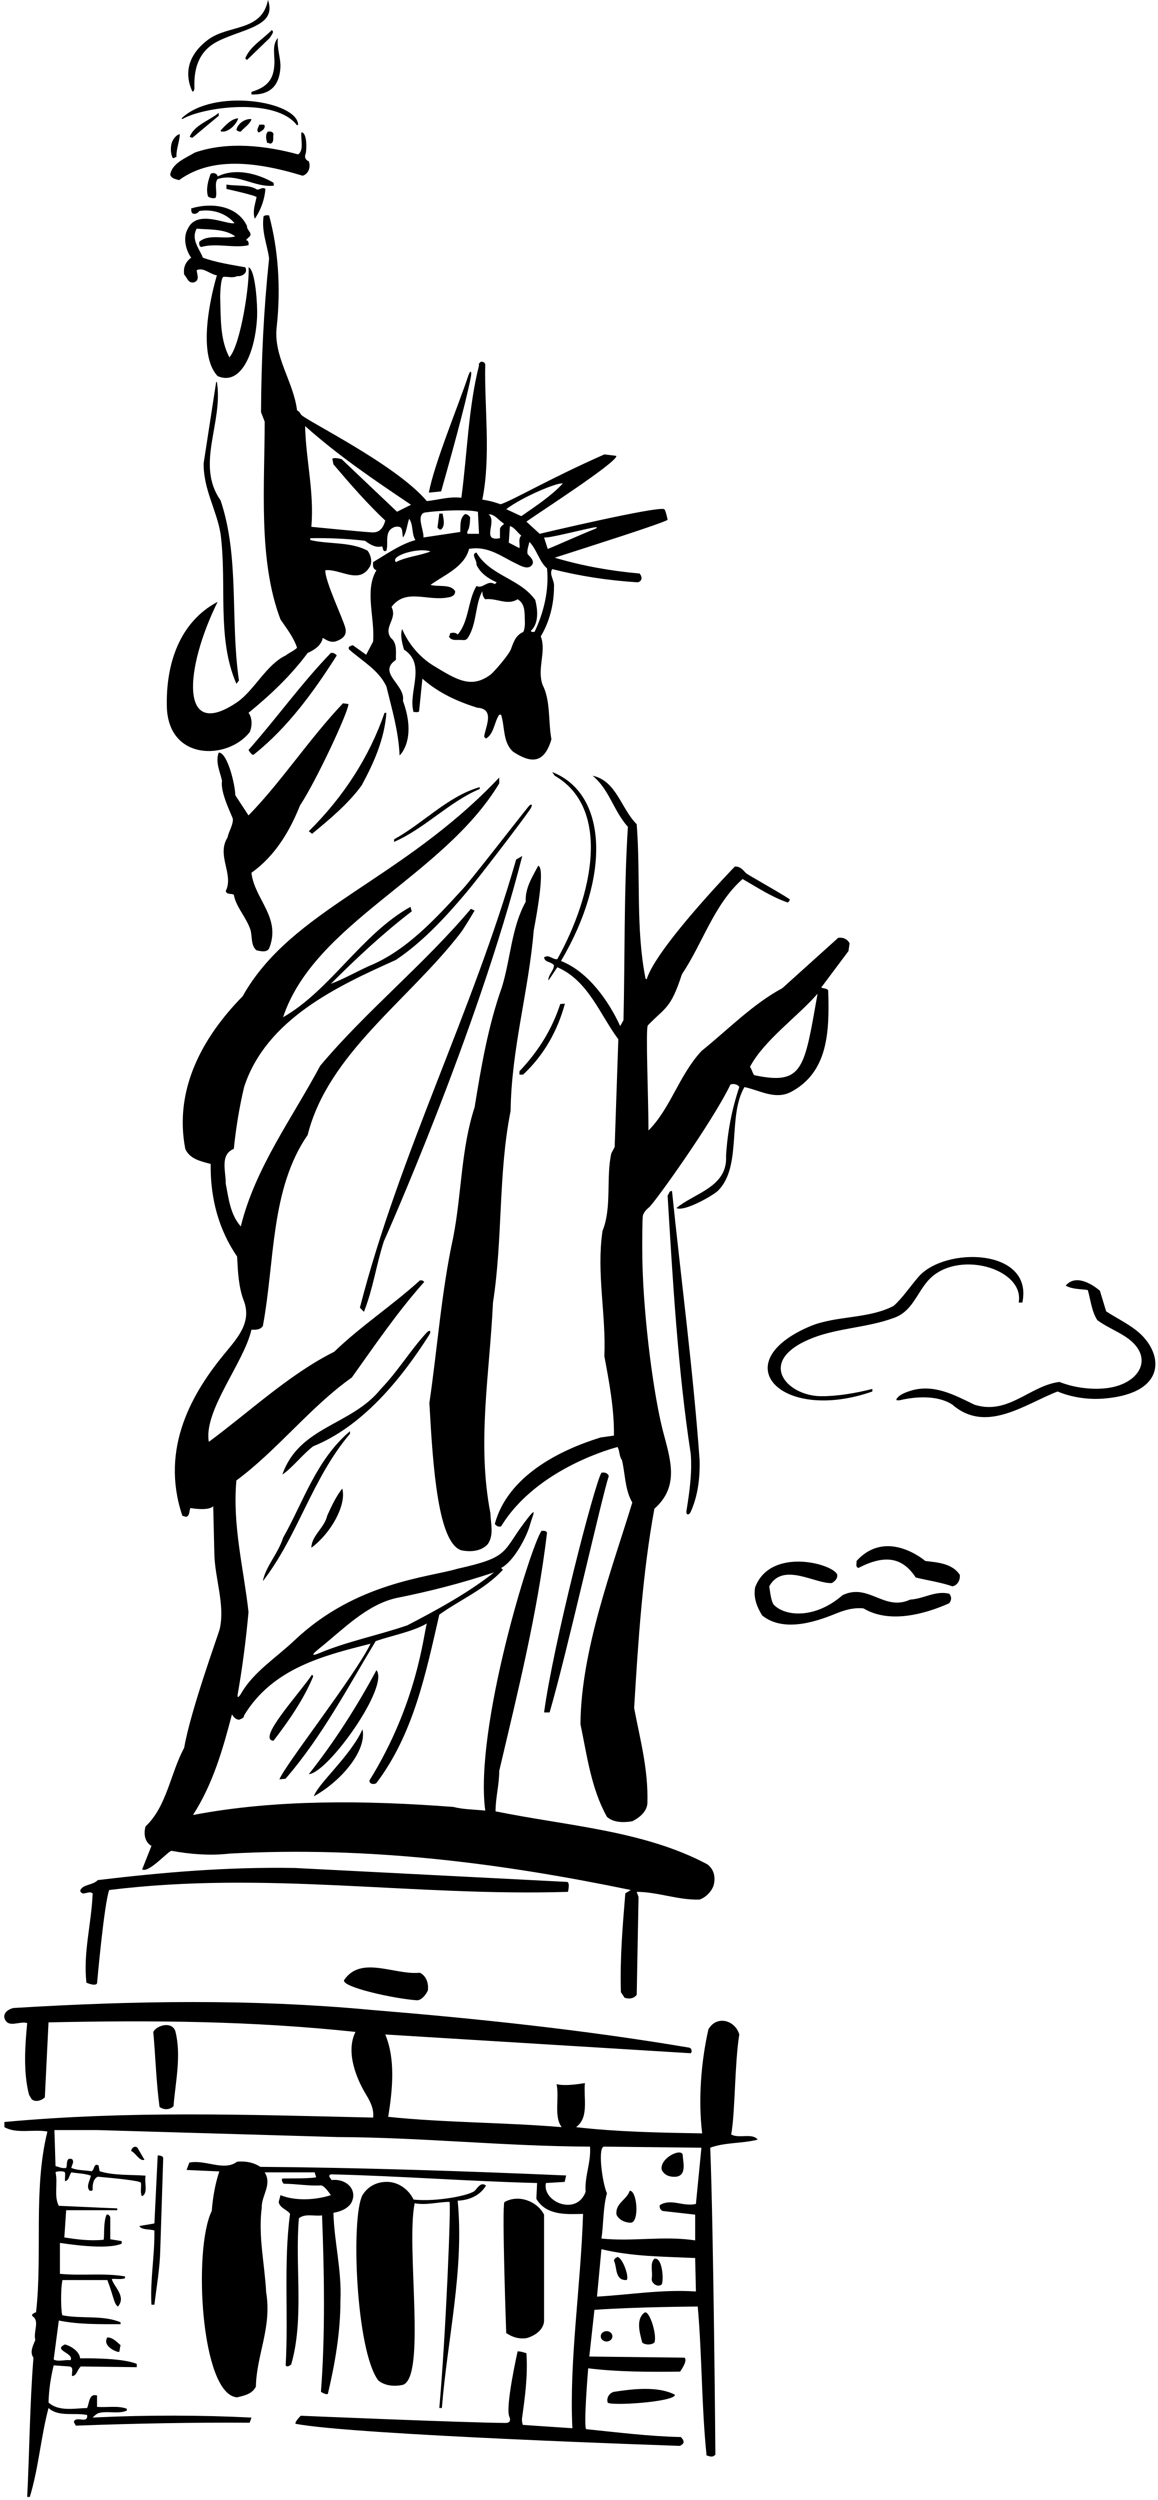 <?xml version="1.0" encoding="UTF-8"?>
<svg xmlns="http://www.w3.org/2000/svg" xmlns:xlink="http://www.w3.org/1999/xlink" width="315pt" height="680pt" viewBox="0 0 315 680" version="1.1">
<g id="surface1">
<path style=" stroke:none;fill-rule:nonzero;fill:rgb(0%,0%,0%);fill-opacity:1;" d="M 51.602 37.199 C 52.898 34 56.801 32.898 59.5 30.699 L 59.5 31.5 L 52.301 37.5 Z M 48.699 49 C 55.602 44 65.668 42.668 82.301 47.801 C 83.898 47.398 84.602 45.398 84 43.898 C 82.801 43.301 82.875 42.574 83.148 41.762 C 83.426 40.949 83.602 36 82 36 C 81.699 37.699 82.801 40.801 81.102 42 C 72.301 39.602 61.898 38.398 53 41.5 C 50.5 43 46.801 44.398 46.301 47.5 C 46.602 48.602 47.801 48.699 48.699 49 Z M 48 42.699 C 47.898 40.5 48.898 38.398 48.898 36.5 C 48.102 36.602 47.398 37.5 47 38.199 C 46.301 39.5 46.301 41.699 47 43 C 47.398 43.102 47.602 42.699 48 42.699 Z M 67.602 72.699 C 68 76.801 65.5 93.801 62.398 97.199 C 59.859 92.367 60.074 86.73 59.902 81.164 C 59.863 79.938 60.051 75.398 60.809 75.305 C 61.812 75.184 63.301 75.727 64.5 75.102 C 65.801 75.301 67.602 74.199 66.699 72.699 C 62.801 72 58.801 71.398 55.199 70.102 C 54.199 67.602 51.898 65.102 53.5 62.199 C 57.102 62.5 61.102 62.199 64 64.301 C 60.898 65.199 56.699 63.5 54.199 65.801 C 54.199 66.301 54.102 66.898 54.699 67.199 C 58.801 66 63.602 67.602 67.602 66.699 C 67.699 66.102 67.602 65.398 66.898 65.301 L 67.602 64.602 C 69.102 63.5 67 62.602 67.199 61.5 C 64.602 55.898 57.5 55 52 56.699 C 52.102 57.199 51.898 57.801 52.5 58.102 C 53.199 58.301 53.801 58 54.199 57.398 C 57.801 56.801 61.5 58 63.801 60.699 C 61.781 61.25 53.629 56.805 51.102 62.199 C 49.699 64.602 50.5 68 52 70.102 C 50.5 71.199 49.801 72.699 50.102 74.699 C 51 75.602 51.102 77.102 52.801 76.801 C 54.398 76.199 53.602 74.699 53.5 73.5 C 55.301 72.602 57.102 74.602 59 74.898 C 59 74.898 52.652 95.348 59.199 102.301 C 65.758 105.152 69.551 95.367 69.941 86.004 C 70.062 83.098 69.5 73.301 67.602 72.699 Z M 59 103.898 L 58.801 103.898 L 55.398 126 C 55.301 133.102 58.898 138.602 60 145.199 C 61.801 159.301 58.898 173.5 64.301 186 L 65 185.102 C 62.602 168.699 65.199 151.5 60 136.102 C 53.102 126.301 60.801 115 59 103.898 Z M 60 35.5 C 60.102 36 60.602 35.699 60.898 35.801 C 62.602 35.5 64.301 33.801 64.801 32.199 C 63 32.199 61.102 34.301 60 35.5 Z M 70.5 33.898 C 70.398 34.602 69.602 35.301 70.301 36 L 70.5 36 C 71.301 35.5 72.102 35.199 72 34.102 C 71.602 33.699 71 34 70.5 33.898 Z M 65.5 35.801 C 66.301 34.801 68.102 33.699 68.398 32.398 C 66.801 32.199 64.699 33.5 64.301 35.301 C 64.602 35.699 65 35.801 65.5 35.801 Z M 70 51.602 C 67.699 50.102 64.398 50.699 61.602 50.199 L 61.602 51.398 C 61.602 51.398 69.883 53.207 69.789 53.656 C 69.383 55.578 68.652 57.477 69.301 59.5 C 71 57.102 72 54.102 72.199 51.398 C 71.5 50.801 70.801 51.5 70 51.602 Z M 120 144 C 121.199 143 120.602 141 120.398 139.699 L 119.5 139.699 L 119 143.5 C 119.301 143.801 119.5 144.199 120 144 Z M 74.5 50.5 L 74.398 49.699 C 70.102 47.199 64 45.602 59.199 48 C 59.102 47.199 58 46.801 57.301 47.301 C 56.637 49.043 55.973 51.406 56.566 53.363 C 56.688 53.762 58.496 54.223 58.695 53.676 C 59.16 52.379 58.215 49.895 59.199 48.699 C 64.602 47 69.301 51.102 74.5 50.5 Z M 84.699 421 C 90 417.102 94.332 409.336 93.102 404.898 C 91.5 406.898 90.102 409.801 89 412.301 C 88.301 415.5 84.699 417.801 84.699 421 Z M 163.602 400.602 C 161.699 403.699 150.5 447.199 148 465.801 L 149.5 465.801 C 154.102 450.102 163.801 406.801 165.602 401.5 C 165.301 400.699 164.5 400.398 163.602 400.602 Z M 138.898 302.199 C 139.102 285.301 143.801 269.699 145.199 253 C 146.102 248.301 148.301 235.898 146.398 235.5 C 144.898 238.398 142.801 241.5 143 245.301 C 139.102 252.301 138.898 260.898 136.5 268.602 C 132.801 279 130.898 290.102 129.102 301.199 C 125.398 312.5 125.602 324.602 123.301 336.5 C 120.102 351.102 119 366.602 116.801 381.602 C 117.766 399.289 119.168 419.699 125.5 421.699 C 128 422.199 130.898 422 132.699 420 C 134.398 417.5 133.5 414.602 133.398 411.602 C 129.699 392.398 133.199 373.699 134.102 354.301 C 136.801 337 135.5 319.102 138.898 302.199 Z M 95.199 389.301 C 86 397.102 82.602 408.398 77 418.301 C 75.699 422.5 72.199 426.199 71.5 430.102 C 81.199 417.5 84.801 402.301 95.199 390 Z M 187.902 411.207 C 189.797 406.996 190.461 402.094 190.301 397 C 188.5 372.301 185.301 348.301 182.801 324 C 182 323.801 182 324.801 181.602 325.199 C 183 348.301 184.398 372.699 187.898 395.5 C 188.309 400.715 187.52 406.059 186.727 410.996 C 186.547 412.121 187.418 412.285 187.902 411.207 Z M 80.801 34.102 L 81.102 33.898 C 80.793 27.461 57.953 23.895 49.398 32.199 L 49.602 32.398 C 55.211 29.066 75.031 26.41 80.801 34.102 Z M 237.301 378.5 L 237.301 377.801 C 232.754 378.961 227.672 379.828 223.25 379.777 C 213.758 379.676 205.383 369.906 221.34 363.824 C 228.074 361.258 236.047 361.066 242.801 358.602 C 248.004 356.992 249.227 352.051 252.379 348.426 C 260.047 339.617 278.801 344.965 277.102 354.301 L 278.102 354.301 C 281.184 339.508 257.031 339.004 249.836 347.324 C 247.52 350.004 245.465 353.109 243.102 355.199 C 236.301 358.801 227.602 357.801 220.5 360.699 C 196.863 370.645 212.508 387.176 237.301 378.5 Z M 175.898 266.398 C 178.5 257.801 199.898 235.699 199.898 235.699 C 201.312 235.641 202.047 236.559 202.867 237.441 C 203.383 237.992 211.5 242.398 214.801 244.602 C 214.898 245 214.5 245.301 214.301 245.5 C 209.898 244 206 241.398 202 239.102 C 194.199 246 191.199 256.5 185.5 265 C 182.379 274.57 181.023 273.91 176.234 278.906 C 175.574 279.598 176.398 298.801 176.398 307.5 C 182.398 301.5 184.699 292.5 190.801 285.898 C 198.102 280 204.801 273.102 212.801 268.801 L 228 255.102 C 229.301 254.898 230.5 255.398 231.102 256.602 L 230.801 258.699 L 223.398 268.602 C 224 269 225.398 268.699 225.301 269.801 C 225.602 280.398 225.398 291.699 215 297.102 C 210.699 299.199 206.5 296.5 202.5 295.699 C 197.828 303.707 201.922 317.207 195.348 323.848 C 194.039 325.168 186.102 329.699 184 328.602 C 188.898 324.5 198 322.898 197.5 314.398 C 197.898 307.801 199.102 301.602 201.102 295.699 C 200.699 294.898 199.398 294.699 198.699 295 C 193.801 305.199 178.031 327.188 176.574 328.391 C 175.816 329.016 175.164 329.695 174.887 330.633 C 174.699 331.258 174.664 339.266 174.738 342.84 C 175.078 359.262 177.922 380.035 180.363 389.367 C 182.363 397.008 184.914 404.289 178 410.398 C 174.801 427.898 173.602 446.301 172.5 464.602 C 174.102 473.102 176.398 481.301 176.102 490.602 C 175.898 492.801 174 494.398 172 495.398 C 169.699 495.801 166.898 495.801 165.102 494.199 C 160.801 486.5 159.699 477.602 157.898 469 C 158.031 448.984 166.484 426.781 172 408.699 C 170 405.301 170.102 401.102 169.199 397.199 C 168.398 396.102 168.602 394.699 168 393.602 C 168 393.602 146.164 399 136.301 415.199 C 135.602 415.398 135 415.102 134.602 414.5 C 138.102 401.602 152 394.5 163.398 391 L 167 390.5 C 167.102 383.199 165.699 375.898 164.398 368.898 C 164.898 357.5 162.199 346.301 163.898 334.801 C 166.5 328.5 164.801 320.102 166.301 313.699 L 167.199 312 L 168.199 282.699 C 163.199 276 160 266.699 151.602 263.102 L 149.199 266.699 C 149 265.301 150.602 264.102 150.699 262.602 C 150 261.5 148.199 261.898 148 260.398 C 149.398 259.5 150.301 261.102 151.602 260.898 C 161.371 243.344 166.227 219.898 150.898 211 L 150.199 210 C 165.258 215.875 166.188 238.426 152.602 261.398 C 160 264.301 165.602 272.301 168.699 279.102 L 169.602 277.5 C 170 260.801 169.699 242.102 170.801 224.898 C 166.898 220.602 165.801 214.801 161.199 211 C 167.699 212.398 168.898 219.898 173.199 224.199 C 174.301 238.602 172.898 252.602 175.602 266.199 Z M 204 290.199 C 204.602 290.898 204.773 292.371 205.305 292.484 C 218.578 295.27 218.781 290.566 222.398 270.301 C 216.801 276.699 207.898 282.898 204 290.199 Z M 66.699 15.898 L 67.199 16.301 L 73.398 10.301 C 73.699 9.699 74.801 8.602 73.898 8.199 C 71.5 10.699 68 12.602 66.699 15.898 Z M 74.602 18 C 74.301 21.5 72.832 23.668 68.398 25 L 68.398 25.699 C 73.344 25.871 75.941 23.422 76.273 18.496 C 76.449 15.891 75.238 13.121 75.602 10.301 C 73.801 12.398 74.898 15.199 74.602 18 Z M 52.887 23.961 C 52.703 19.148 53.742 14.078 59.145 11.285 C 62.898 9.348 67.609 8.301 70.5 6.5 C 73.332 4.832 73.801 2.602 72.898 0 C 71.199 8.699 62.145 6.641 56.602 10.801 C 49.023 16.48 51.355 22.773 52.277 24.781 C 52.469 25.203 52.91 24.523 52.887 23.961 Z M 141.301 292.301 L 142.301 292.301 C 148.102 286.898 151.766 280.102 153.664 273 L 152.398 273.102 C 150.199 279.898 146.5 285.898 141.301 291.398 Z M 128.066 102.645 C 128.43 100.77 127.93 100.523 127.336 102.332 C 124.754 110.156 118.047 126.285 116.664 134 L 120 133.664 C 122.082 126.301 126.609 110.191 128.066 102.645 Z M 140.398 233.801 C 128.5 275.398 108.699 313.699 97.898 355.699 L 99 356.836 C 101.602 350.133 102.199 344.602 104.398 337.699 C 104.398 337.699 129.836 280.836 142.066 232.836 Z M 116.73 363.145 C 117.441 362.023 116.902 361.574 116.023 362.523 C 111.621 367.289 108.27 372.961 103.602 377.801 C 95.602 387.801 81.398 387.898 76.801 401.102 C 79.602 399.199 82.199 395.699 85.199 393.398 C 98.566 387.996 109 375.305 116.73 363.145 Z M 72.898 35.801 C 72.102 36.5 72.398 38 72.699 38.898 C 72.898 38.898 73.199 38.801 73.398 39.102 C 74.699 38.898 74.199 37.5 74.398 36.5 C 74.301 35.801 73.5 35.699 72.898 35.801 Z M 163.41 635.5 C 163.41 636.281 164.121 636.914 165 636.914 C 165.879 636.914 166.59 636.281 166.59 635.5 C 166.59 634.719 165.879 634.086 165 634.086 C 164.121 634.086 163.41 634.719 163.41 635.5 Z M 143.199 636 C 145.5 635.398 148.102 633.602 148 631 C 148 631 148 604.301 148 602.402 C 146.102 598.699 141 596.801 137.199 599 C 136.5 600.5 137.699 634.602 137.699 634.602 C 139.301 635.699 141.102 636.301 143.199 636 Z M 132.199 594.5 C 130.996 593.508 130.145 594.723 129.25 595.801 C 128.125 597.16 118.656 598.984 112.5 598.301 C 111.102 595.402 108.102 593.301 104.801 593.5 C 102.301 593.598 100 594.801 98.602 597.098 C 95.398 603.098 96.801 639.398 102.898 647.5 C 104.699 649 107.301 649.199 109.602 648.699 C 116 646.5 110.398 610.902 112.801 599.301 C 115.887 599.902 119.121 598.957 122.25 598.926 C 122.77 598.922 121.25 635.5 119.5 655 L 120.199 655 C 121.699 636.199 126.301 617.5 124.5 598.598 C 127.602 598.5 130.602 597.199 132.199 594.5 Z M 174.699 637.199 C 175.5 637.898 177.199 637.898 178 637.199 C 178.801 635.398 176.801 628.602 175.398 629 C 172.801 630.801 174.102 634.801 174.699 637.199 Z M 167 650.602 C 165.801 650.898 164.898 652.199 165.301 653.5 C 165.699 654.5 183.602 653.398 183.602 651.398 C 179.102 649 172.102 649.801 167 650.602 Z M 183.801 592.098 C 186.898 591.801 185.801 588.098 185.699 586.098 C 185.262 584.191 179.379 587.086 180 590.199 C 180.699 591.699 182.199 592.199 183.801 592.098 Z M 171.602 604.598 C 174 604.402 173.301 595.801 171.301 595.902 C 170.5 598.402 167.301 599.301 167.699 602.402 C 168.301 603.801 170 604.598 171.602 604.598 Z M 206.102 582 C 201.898 583.098 197.199 582.699 193.199 584.199 C 194.102 606.598 194.602 667.699 194.602 667.699 C 193.801 668.5 193.199 668.199 192.199 667.898 C 190.801 654.301 191 641 189.801 627.398 C 189.801 627.398 172.75 627.5 161.699 628.301 L 160.301 641 L 186.199 641.301 C 187.199 642.102 185 645.102 185 645.102 C 176.5 645.199 168 645.199 160 644.199 C 160 644.199 158.633 660.668 159.5 660.758 C 168.051 661.629 176.664 662.719 185.199 662.898 C 185.699 663.398 186.301 664.199 185.699 664.801 L 185 665.301 C 185 665.301 96.898 662.398 80.398 659.301 C 80.102 658.801 81.801 657.102 81.801 657.102 C 81.801 657.102 126.129 658.977 137.504 659.066 C 138.992 659.078 138.84 658.008 138.551 657.367 C 137.383 654.77 140.801 639.602 140.801 639.602 C 141.5 639.5 143.199 640.102 143.199 640.102 C 143.602 646.301 142.801 652.102 142 657.801 C 141.898 658.801 142.242 659.598 142.242 659.598 L 155.699 660.5 C 154.801 642.102 158 621.801 158.602 602.199 C 154.102 602.301 148.602 602.699 145.898 598.098 L 146.102 593.801 C 127.059 593.316 108.953 591.898 90.242 591.445 C 89.598 591.43 89.391 591.863 89.738 592.316 C 89.898 592.52 90.043 592.75 90.199 593 C 94.25 592.5 97.48 595.738 95.5 599.301 C 94.398 600.902 92.5 601.598 90.699 601.902 C 90.898 609.801 93 617.5 92.602 625.898 C 92.602 634.5 91.102 643 89.199 651.102 C 88.898 651.602 87.301 650.602 87.301 650.602 C 88.5 635.102 88.199 617.801 87.602 602.598 C 85.5 602.902 83 602 81.301 603.402 C 80.199 616.5 82.801 630.801 79.199 643.199 C 78.898 643.301 78.199 644.102 77.699 643.398 C 78.5 630.398 77.102 615.301 78.898 602.199 C 78.102 601 76.199 600.699 75.801 599 L 76.301 597.098 C 80.199 598.699 85.699 598.5 90 597.098 C 90 597.098 88.223 594.387 87.281 594.449 C 84.082 594.656 80.523 594 77.199 594 C 76.746 593.547 76.629 593.137 76.711 592.66 C 76.754 592.398 83 592.75 86 592.25 L 85.602 590.902 L 72 590.902 C 74.102 594.199 71.102 597.199 71.199 600.5 C 70.199 608.199 72 615.801 72.398 623.5 C 74 633.102 69.801 640.398 69.602 649.199 C 68.5 651.301 66.398 651.602 64.5 652.102 C 54.602 651.398 52.5 611.699 57.602 601.402 C 57.898 597.5 58.602 593.801 59.652 590.648 L 50.75 590.25 L 51.5 588.25 C 55.902 587.348 60.898 590.699 64.5 588 C 66.898 587.801 69 588.199 70.801 589.402 C 97 589.598 126.699 590.551 154 591.75 L 153.602 593.5 L 148.5 593.801 C 147.418 598.938 156.859 602.867 159.301 596.199 C 159 591.801 160.801 588.301 160.5 583.902 C 137 583.801 115.102 581.402 91.898 581.301 L 26.398 579.398 L 14.801 579.398 L 15.102 589.199 C 16 589.402 16.801 589.902 18 589.699 C 18.398 588.801 17.801 586.699 19.602 587.301 C 20.301 588.098 19.5 588.902 19.398 589.699 C 21.102 590.402 23.102 590.301 24.898 590.598 C 25.801 590.199 25.398 588.301 26.801 589 L 27.102 590.598 C 30.898 591.801 35.699 591.5 39.602 591.801 C 39.199 593.699 40.398 596.598 38.602 597.402 C 38.074 596.348 38.5 594.902 38.34 593.754 C 38.258 593.16 31.125 592.5 26.602 592.078 C 25.668 592.523 25.117 593.57 25.199 595.699 C 25 596 24.699 595.902 24.398 595.902 C 23.301 594.699 24.5 593.199 24.699 591.801 C 23.102 591.199 21.199 591.199 19.398 590.902 C 18.801 591.699 18.801 593.098 17.699 593.301 C 17.582 592.469 17.848 591.5 17.648 590.91 C 17.512 590.504 15.398 590.5 15.102 590.902 C 15.801 593.801 14.602 597.402 16 600 C 21 600.199 26.602 600.5 31.898 600.699 L 31.898 601.199 L 18 601.199 L 17.5 608.598 C 20.863 609.145 24.559 609.609 28.137 609.234 C 28.492 609.199 28 604.5 29 602.402 C 29.5 602.199 29.898 602.801 30 603.098 L 30 609.098 L 33.102 609.598 L 33.102 610.301 C 28.898 612.098 17.898 610.301 16.301 610.098 L 16.301 618.5 C 22.301 619.098 28.102 618.199 34 619.199 L 34 619.699 C 33 620.102 31.602 619.801 30.398 619.902 C 31 622.102 34.398 624.602 32.102 627.398 C 31 626.801 30.875 624.5 29.199 620.199 L 17 620.199 C 16.398 622.699 16.605 629.707 17.016 629.785 C 22.168 630.797 28.168 629.664 32.801 631.699 L 32.801 632.199 C 27.102 632.199 21.301 632.301 16 631.199 L 14.602 641.801 C 15.801 642.5 17.602 641.801 19.199 642 C 20.199 640 14.199 639.301 17.699 637.699 C 19.398 638.199 21.602 639.602 21.801 641.5 C 21.801 641.5 32.898 641.199 37.199 643 L 37.199 643.898 L 22 643.699 C 21 644.5 20.898 646.301 19.602 646.301 C 19.398 645.5 20.199 643.898 18.898 643.699 L 14.602 643.398 C 13.801 646.699 13.301 650 13.199 653.5 C 15.898 656 20.199 655.102 23.699 655 C 24.301 653.699 24.199 650.898 26.398 651.602 L 26.398 654.699 C 29.102 654.898 32.102 654.301 34.5 655.199 L 34.5 655.699 C 32.277 656.73 29.047 655.684 26.762 656.406 C 26.164 656.598 25.199 657.602 25.199 657.602 C 25.59 657.582 25.984 657.559 26.379 657.543 C 39.617 656.898 55 656.918 68.398 657.602 C 68.301 658 67.898 659 67.898 659 C 53.398 658.898 36.5 659.199 20.602 659.801 C 20.5 659.301 19.699 658.801 20.398 658.301 C 20.961 657.801 22.227 658.277 23.027 658.145 C 23.504 658.062 23.812 657.762 23.699 656.898 C 20.199 656.199 15.898 657.5 13.199 655 C 11.102 662.898 10.5 671.398 8.102 679.199 L 7.398 679.199 C 8 667.398 8.102 653.801 9.102 641.301 C 8 639.801 9 638 9.602 636.5 C 9 634.199 10.898 631.301 8.801 630 C 8.5 629.5 9.102 629.301 9.602 629 L 9.801 629 C 11.602 613.199 9 595.402 12.898 579.801 C 9.102 579.102 4.5 580.5 1.199 578.602 L 1.199 577.199 C 35 574.102 66.602 575.199 101.5 576 C 101.77 573.586 100.684 571.578 99.484 569.586 C 96.988 565.441 93.957 558.184 96.699 552.699 C 68.5 549.699 41.898 549.5 13.199 550.102 L 12.199 570.5 C 11.301 571.398 9.602 571.898 8.602 571 L 7.898 569.801 C 6.301 563.602 6.801 556.5 7.398 550.301 C 5.398 549.602 2.102 551.898 1.199 548.898 C 0.898 547.398 2.398 546.5 3.602 546.199 C 36.301 544.199 68.699 543.699 100.801 546.699 C 130.199 549.102 159.301 552.199 187.602 557 C 188.199 557.301 188.301 558.102 187.898 558.5 L 104.801 553.398 C 107.602 560.102 106.801 568.301 105.602 575.801 C 121 577.398 137.199 577.301 152.801 578.602 C 150.602 575.801 152.199 570.699 151.398 566.898 C 153.898 567.602 159.102 566.602 159.102 566.602 C 158.699 570.801 160.301 576 156.699 578.602 C 167.801 579.898 179.398 580.098 191 580.301 C 189.898 571.102 190.699 560.898 192.699 552 C 194.945 548.07 199.988 549.496 201.102 553.398 C 199.801 561.5 200 574.75 198.898 580.598 C 201 581.801 204.699 580.098 206.102 582 Z M 189.301 623.301 L 189.102 614.199 C 180.102 613.801 171.898 613.801 163.602 611.801 L 162.398 624.699 C 171.398 624.199 179.898 622.699 189.301 623.301 Z M 190.801 584.199 L 164.398 583.902 C 162.5 583.699 163.801 593.699 165.102 596.598 C 164 600.5 164.199 605.098 163.602 608.902 C 172.199 609.801 180.398 608.098 189.102 609.402 L 189.102 602.402 L 180.199 601.402 C 179.602 601 179.301 600.5 179.5 599.801 C 182.602 597.902 185.699 600.301 189.301 599.5 Z M 41.199 626.898 L 42 626.898 C 42.602 621.898 43.5 617 43.602 611.801 L 44.398 587 C 44.301 586.402 43.5 586.301 42.898 586.301 L 42 604.801 L 37.898 605.5 C 38.5 606.598 40.602 606.301 42 606.699 C 42.102 613.598 40.801 620.199 41.199 626.898 Z M 308.977 361.781 C 306.445 359.832 303.426 358.363 300.898 356.699 L 299.199 351.102 C 299.199 351.102 293.258 345.711 289.898 349.699 C 291.602 350.699 293.898 350.602 295.898 350.898 C 296.699 353.602 296.898 356.602 298.5 359.102 C 300.859 360.855 303.801 362.023 306.289 363.688 C 314.457 369.156 309.973 376.887 300.285 377.668 C 296.121 378.004 291.742 377.316 288.199 375.898 C 280.102 376.898 274.301 385 265.102 382.102 C 259.699 379.5 253.699 376.102 247.102 378.5 C 245.898 378.898 244.301 379.602 243.801 380.699 C 244 381.102 244.398 380.801 244.699 380.898 C 249.199 379.801 255.199 379.5 259.102 382.102 C 268.301 390.102 279 381.801 287.699 378.5 C 291.352 380.051 295.875 380.773 300.25 380.426 C 317.922 379.012 316.559 367.625 308.977 361.781 Z M 247.602 435.102 C 240.5 438.398 236.301 430.5 229.199 433.898 C 221.695 440.426 213.77 439.609 210.75 436.75 C 209.75 436.148 209.449 432.602 209.25 431.5 C 212.949 424.746 221.836 430.922 226.301 430.602 C 227.102 430.102 228 429.301 227.699 428.199 C 226.105 425.164 209.461 420.902 205.398 431.801 C 204.898 434.801 206 437.199 207.301 439.398 C 213.496 444.434 223.148 440.621 227.629 438.816 C 229.871 437.914 232.203 437.23 234.898 437.5 C 241.898 441.699 251.5 439.102 258.199 436.102 C 258.898 435.199 258.898 434.301 258.199 433.5 C 254.398 432.602 251.301 434.898 247.602 435.102 Z M 251.699 424.602 C 251.699 424.602 241.227 415.531 233 424.602 C 233.102 425.199 232.602 426.199 233.5 426.5 C 240.75 422.75 245.5 423.602 249.102 429.102 C 252.398 429.898 255.898 430.398 259.102 431.5 C 260.5 431.199 261.199 429.801 261.102 428.398 C 259.102 425.301 255.199 425 251.699 424.602 Z M 35.699 585.098 C 37 585.699 37.898 587.902 39.301 587.5 C 38.699 586.402 38 585.301 37.398 584.199 C 36.699 583.5 35.699 584.301 35.699 585.098 Z M 47.199 572.898 C 47.699 566.5 49.398 559.102 47.699 552.5 C 46.766 549.699 42.602 550.898 41.699 552.699 C 42.301 559.5 42.5 566.5 43.398 573.102 C 44.602 574 46.199 573.898 47.199 572.898 Z M 32.465 639.68 C 32.59 639.109 32.633 638.457 32.801 637.898 C 31.699 637 30.699 635.801 29.199 635.801 C 27.602 638.301 32.363 640.133 32.465 639.68 Z M 69.102 205.199 C 78.398 197.801 85.5 187.898 91.602 178.301 C 91.199 177.801 90.699 177.5 90 177.602 C 81.898 186 75.301 195.301 67.602 204 C 67.602 204 68.602 205.801 69.102 205.199 Z M 81.602 219.102 C 85.801 212.801 94.602 194.102 94.801 191.5 L 93.301 191.301 C 84.102 201 76.5 212.699 67.602 221.801 L 64 216.301 C 64 213.602 61.898 204.699 59.5 204.699 C 58.5 207.301 59.898 210 60.398 212.398 C 59.801 215.602 63.332 222.242 63.348 222.809 C 63.398 224.5 62.199 226.148 61.898 227.801 C 58.801 232.699 63.699 237.801 61.398 242.398 C 61.801 243.5 62.898 242.898 63.602 243.398 C 64.199 246.602 66.699 249.199 67.898 252.301 C 68.801 254.199 68 257.102 69.801 258.5 C 70.801 258.699 72.5 259.199 73.199 258 C 76.602 249.602 69.199 244.602 68.398 237.398 C 74.898 232.801 78.898 225.898 81.602 219.102 Z M 38.668 508.5 L 41.199 502.102 C 39.398 501.102 39 498.801 39.602 496.801 C 45.398 491.301 46.301 482.5 50.102 475.398 C 51.801 465.398 59.484 444.316 59.758 443.148 C 61.293 436.477 58.387 429.293 58.301 422.398 L 58 409.699 C 56.699 411.102 51.801 410.199 51.801 410.199 C 51.398 411 51.699 412.301 50.602 412.602 L 49.602 412.301 C 43.344 393.66 52.672 378.414 61.125 368.16 C 64.707 363.812 68.668 359.527 66.199 353.5 C 64.898 349.898 64.699 345.898 64.5 341.801 C 59.5 334.5 57.199 326 57.301 316.602 C 54.699 315.898 51.602 315.301 50.398 312.5 C 47.301 296.398 55 282.199 66 271 C 79.34 247.199 109.078 239.754 135.801 211.5 L 135.801 213.102 C 120.496 238.469 85.582 250.949 77 276.699 C 89.801 269.398 98.367 254.066 111.664 246.664 L 112 247.898 C 104.398 253.699 97.102 260.5 90 267.602 C 93.301 266.398 96.801 264.398 100.301 262.801 C 110.426 258.688 118.348 250.059 126.008 241.672 C 128.41 239.043 139.941 224.117 143.68 219.48 C 144.59 218.352 145.086 218.852 144.18 220.176 C 142.059 223.289 130.539 238.398 126.801 242.832 C 121.055 249.645 114.91 256.254 107.699 261.102 C 91.898 268.199 72.398 277.199 66.398 295.699 C 65.102 301.199 64.199 306.699 63.602 312.5 C 59.699 314.102 61.5 318.801 61.398 321.898 C 62.199 326 62.602 330.301 65.5 333.602 C 69.398 317.699 79.398 304.301 87.102 289.898 C 99.602 275 115.398 262.301 128.102 247.199 L 129.102 247.699 C 129.102 247.699 126.254 252.512 125.27 253.785 C 111.16 272.09 89.215 286.637 83.699 308.699 C 73.5 323.5 74.801 343.102 71.5 360.699 C 70.699 361.801 69.602 361.699 68.398 361.699 C 66.301 370.801 55.332 383.664 56.801 392.199 C 67.898 384 78.699 373.801 90.898 367.699 C 98.398 360.5 106.602 355.199 114.199 348.301 C 114.699 348.199 115.102 348.301 115.398 348.699 C 108 357 102 365.898 95.699 374.699 C 84.602 382.5 75.398 394.5 64.301 402.699 C 63.199 415 66.301 426.699 67.602 438.5 C 66.914 446.027 65.938 453.629 64.668 460.805 C 64.453 462.016 64.953 461.754 65.641 460.559 C 68.949 454.797 75.191 450.855 80.102 446.199 C 96.832 430.336 116.641 429.07 124.5 426.699 C 138.637 423.559 136.562 422.234 142.645 414.148 C 146.621 408.863 144.871 412.191 144.148 414.828 C 143.301 417.938 139.77 424.766 136.301 426.5 L 136.801 427 C 131.801 432.398 125.199 435.102 119.5 439.199 C 115.801 455.301 112.5 471.602 102.398 485 C 101.801 485.5 100.398 485.301 100.5 484.301 C 113.5 463.336 115.199 444.699 116.102 441.602 C 112.102 443.898 106.801 444.801 102.199 446.398 C 94.699 458.801 87.566 472.434 77.668 483.836 L 76 484 C 77.598 480 96.5 455.898 100.801 447.102 C 88.199 450.301 74.199 453.699 66.398 466.602 C 66.398 467.398 65.602 467.5 65 467.801 C 64.199 467.699 63.5 467.102 63.102 466.301 C 60.602 475.898 57.898 485.301 52.5 493.699 C 74.898 489.398 99.602 489.699 123.301 491.5 C 126 492.199 129.102 492.199 132 492.5 C 129 470.199 144.301 420.699 147.301 416.398 C 147.898 416.398 148.5 416.301 148.801 416.898 C 146.199 438.898 140.801 460.398 135.801 481.699 C 135.801 485.5 134.801 488.898 134.801 492.699 C 154.398 496.699 175.102 497.898 192.398 507.102 C 194.301 508.5 194.699 510.801 194.102 512.898 C 193.5 514.602 192 516.102 190.301 516.699 C 184.5 516.898 178.898 514.602 173.199 514.602 L 173.699 516 L 173.199 542.602 C 172.398 543.699 171 543.801 169.898 543.398 L 168.898 541.898 C 168.602 532.699 169.398 523.602 170.102 515 L 171.602 514.102 C 136.801 506.898 100.699 502.102 62.398 504.199 C 57.02 504.809 51.711 504.359 46.676 503.445 C 45.91 503.309 40.469 509.602 38.668 508.5 Z M 86.895 449.648 C 94.57 446.445 102.895 444.812 110.801 442.102 C 118.898 437.898 127.5 433.199 134.398 427.699 C 125.699 430.602 116.801 432.898 107.699 434.699 C 99.602 436.609 93.43 443.133 86.773 448.469 C 84.719 450.113 84.664 450.578 86.895 449.648 Z M 107.199 229 C 115.5 225.398 122.199 218.102 130.5 214.602 L 130.5 214.102 C 121.801 216.602 115.199 223.898 107.199 228.301 Z M 45.383 192.172 C 45.117 180.59 48.816 169.211 59.199 163.699 C 50.168 182 48.781 201.664 64.461 191.035 C 69.082 187.902 72.477 180.75 77.699 178.301 C 78.699 177.5 79.898 177.102 80.801 176.199 C 79.898 173.398 78 171 76.301 168.5 C 70.199 152.5 72 132.102 72 114.699 L 71 112.102 C 71.102 97.602 71.699 84.602 73.199 70.301 C 72.699 66.5 71.102 63.102 71.699 58.801 C 72.301 58.5 72.5 58.5 73.199 58.602 C 75.699 67.801 76.398 78.398 75.301 88.602 C 74.199 96.898 79.801 103.602 80.801 111.602 C 81.301 111.852 81.605 112.25 81.832 112.703 C 82.508 114.07 107.602 126.199 116.102 136.301 C 119.199 136 122.102 135 125.5 135.398 C 127.102 123.398 127.398 110.898 130.301 99.398 C 130.102 98.898 130.5 98.699 130.801 98.398 C 131.301 98.301 131.898 98.602 132 99.102 C 131.699 110.199 133.602 124.199 131.199 135.898 C 133.836 136.336 134.664 136.664 136.164 137.164 C 139.578 136.07 149.164 130.336 164.398 123.602 L 167.664 124 C 168.066 125.699 144.801 140.602 143.199 141.898 L 146.801 145.199 C 146.801 145.199 178.801 137.602 180.699 138.5 C 181.199 139.102 181.602 141.398 181.602 141.398 C 180.398 142.301 159.602 148.898 150.898 151.699 C 158.301 153.898 166 155.301 174 156 C 174.699 156.898 174.801 158 173.5 158.398 C 165.398 157.898 157.699 156.699 150.199 154.801 C 149.301 156.301 150.898 157.898 150.699 159.602 C 150.699 164.301 149.5 169.102 147.102 173.102 C 148.699 177.199 146 181.898 147.602 186.301 C 149.801 190.602 149.102 196.199 150 201.102 C 148.004 207.887 144.375 207.602 139.602 204.5 C 136.699 201.898 137.398 197.801 136.301 194.398 L 135.801 194.398 C 134.398 196.5 134.398 199.602 132.199 200.898 L 131.699 200.398 C 132 197.801 134.801 192.801 129.801 192.5 C 124.398 190.801 119.301 188.5 114.898 184.602 L 114 193.5 C 113.602 193.898 113 193.602 112.5 193.699 C 110.898 188.301 116.102 180.699 109.898 176.699 C 109.398 175 108.801 172.699 109.398 171.102 C 110.996 174.945 114.062 178.723 117.898 181.059 C 124.316 184.977 128.188 187.344 133.375 183.559 C 134.359 182.836 138.469 178.066 139.02 176.508 C 139.684 174.641 140.312 172.801 142.293 171.914 C 142.57 171.789 142.824 170.16 142.781 169.371 C 142.656 166.992 143.051 164.352 140.801 163 C 138 164.801 135.102 162.602 132 163 C 131.301 162.398 131.199 161.398 131.199 160.801 C 129.363 164.215 129.668 168.852 127.832 172.504 C 126.727 174.695 126.594 173.969 124.328 174.07 C 123.379 174.113 122.52 173.988 122.102 173.102 C 122.398 172.898 122.398 172.602 122.398 172.301 C 123 172 124 172 124.5 172.602 C 127.602 169 127.199 163.5 129.602 159.398 C 131.398 160.301 132.602 157.602 134.602 158.898 L 135.102 158.398 C 132.898 157.398 130.699 156 129.602 153.602 C 129.801 152.398 128 150.699 129.602 150.301 C 133.398 156.699 141.398 157.301 145.602 163.199 C 146.301 165.898 146.602 169.602 144.398 171.602 C 144.602 172.102 145.102 171.801 145.398 171.898 C 147.898 166.699 149.398 160.5 148.801 154.602 C 146.699 152.801 146 149.398 144 147.398 C 143.801 148.5 143.301 149.5 143.5 150.699 C 144.199 151.5 145.199 152.199 144.898 153.398 C 143.898 155.199 141.801 154 140.602 153.398 C 136.5 151.5 132.898 148.398 127.602 149.301 C 126.301 154.301 120.801 156.398 117.102 159.102 C 119.301 159.699 122.602 158.801 123.801 160.801 C 123.898 162 122.699 162.398 121.898 162.5 C 116.199 163.602 110.398 159.898 106.5 165.102 C 108.199 168.398 104.199 170.5 106.301 173.5 C 108.199 175 107.602 177.699 107.699 179.5 C 102.5 183 110.398 186.301 109.602 190.602 C 113.492 201.238 108.699 205.5 108.699 205.5 C 108.398 198.801 106.602 192.898 105.102 186.699 C 103 182.301 98.801 180 95 176.699 C 94.301 175.801 95.992 175.512 95.992 175.512 L 99.602 178.102 L 101.5 174.5 C 102 167.898 99.102 160.699 102.398 155.102 C 101.398 154.801 101.398 153.801 101.5 152.898 C 105.199 150.699 108.801 148.102 113 146.898 C 111.898 145.199 112.5 142.801 111.301 141.102 C 110.699 142.801 110.602 144.898 109.602 146.199 C 109.301 144.602 109.801 142.898 107.5 143.301 C 104.301 144.301 105.801 147.602 105.102 149.801 C 104 150.301 104.301 149 103.898 148.602 C 102.301 149.102 100.602 148.102 99.301 147.102 C 94.5 146.5 88.898 146.301 84.398 146.398 L 84.398 146.898 C 89.5 148.102 95.398 147.301 100 149.801 C 100.898 151 101.398 153 100.5 154.301 C 97.602 159 92.602 154.699 88.5 155.102 C 88.301 157.898 93.383 168.449 93.949 170.844 C 94.305 172.355 93.828 173.648 91.199 174.5 C 89.801 174.801 88.801 174.102 87.801 173.5 C 87.398 175.602 85.5 176.801 83.699 177.602 C 79.102 183.801 73.602 189 67.602 193.898 C 68.699 195.301 68.602 197.699 67.898 199.199 C 61.789 206.836 45.719 206.945 45.383 192.172 Z M 148 146.199 L 149 149.336 C 149.859 149.02 157.672 145.539 161.645 143.945 C 162.746 143.508 162.574 143.262 161.367 143.504 C 157.156 144.352 149.242 146.434 148 146.199 Z M 141.801 145.699 C 140.699 144.801 139.898 143.398 138.699 143.102 L 138.398 147.602 L 141.301 149.102 C 141.5 148 140.898 146.5 141.801 145.699 Z M 137.699 138.5 L 141.801 140.398 C 145.699 137.699 150.102 134.801 153.102 131.5 C 151.664 131.164 142.199 135.102 137.699 138.5 Z M 132.898 139.898 C 135.398 141.801 130.699 147.398 136 146.398 L 136 144 C 136 143.523 136.418 143.051 136.844 142.766 C 137.223 142.512 137.027 142.367 136.723 142.172 C 135.473 141.355 134.508 139.82 132.898 139.898 Z M 115.199 146.199 L 125.199 144.699 C 125.301 143 125 141.102 126.398 139.898 C 127.102 139.699 127.5 140.301 127.898 140.699 C 127.824 141.977 127.805 143.477 127.211 144.441 C 127.012 144.762 127.164 145.199 127.164 145.199 L 130.301 145.199 L 130 139.199 C 126 138.301 115.734 139.219 115.238 139.504 C 113.344 140.594 115.277 144.059 115.199 146.199 Z M 107.699 152.898 C 110.602 151.398 114.102 151.199 117.102 150 C 113.836 148.836 106 151.164 107.699 152.898 Z M 83 115.898 C 83.199 125.199 85.5 133.602 84.699 143.301 C 84.699 143.301 99.043 144.719 101.16 144.816 C 102.742 144.891 104.074 144.254 104.801 141.602 C 99.898 137 95.102 131.5 90.699 126.301 L 90.398 124.801 C 90.898 124.301 92.938 124.898 92.938 124.898 L 108 139.199 L 111.801 137.301 C 102 130.699 92.199 124.102 83 115.898 Z M 98.398 213.602 C 101.699 207.5 104.602 201 105.102 193.898 L 104.602 193.898 C 100.5 205.801 93.5 216.699 84 226.102 L 84.898 226.801 C 89.602 222.898 94.801 218.602 98.398 213.602 Z M 168 613.902 C 167.398 614.199 167.199 614.301 167 614.902 C 167.898 616.699 167.199 620.301 170.398 620.199 C 171.301 619.902 169.602 614.402 168 613.902 Z M 178 614.402 C 176.699 615.699 177.602 617.902 177.301 619.699 C 177 620.801 178.699 622.398 180 621.398 C 180.602 620.199 180.199 613.902 178 614.402 Z M 93.602 538.602 C 92.801 540.5 107.301 543.699 113.5 544.102 C 114.801 544 115.898 542.5 116.398 541.398 C 116.602 539.699 116.102 537.5 114.199 536.602 C 107.301 537.301 98.199 531.801 93.602 538.602 Z M 25.199 515 C 24.898 523.301 22.602 530.898 23.5 539.301 C 23.5 539.301 25.898 540.398 26.398 539.5 C 26.398 539.5 28.301 518 29.699 514.102 C 72.602 508.801 112.301 515.898 154.5 514.602 C 154.5 514.602 155.102 512.102 154.301 511.898 L 80.102 508.102 C 61.398 507.801 44.301 509.301 26.602 511.398 C 25.199 512.898 22.398 512.5 21.801 514.301 C 22.398 516 24 514.102 25.199 515 Z M 98.602 470.398 C 95.332 477.664 86.336 485.328 85.398 488.602 C 93.102 484.301 99.832 476 98.602 470.398 Z M 102.398 454.301 C 97.199 464 91.102 473.602 84 482.602 C 89.332 482.164 106 458.664 102.398 454.301 Z M 74.398 473.5 C 78.398 468.301 82.602 462.301 85.199 456 L 84.898 455.5 C 81 461.199 69.832 473.164 74.398 473.5 "/>
</g>
</svg>
